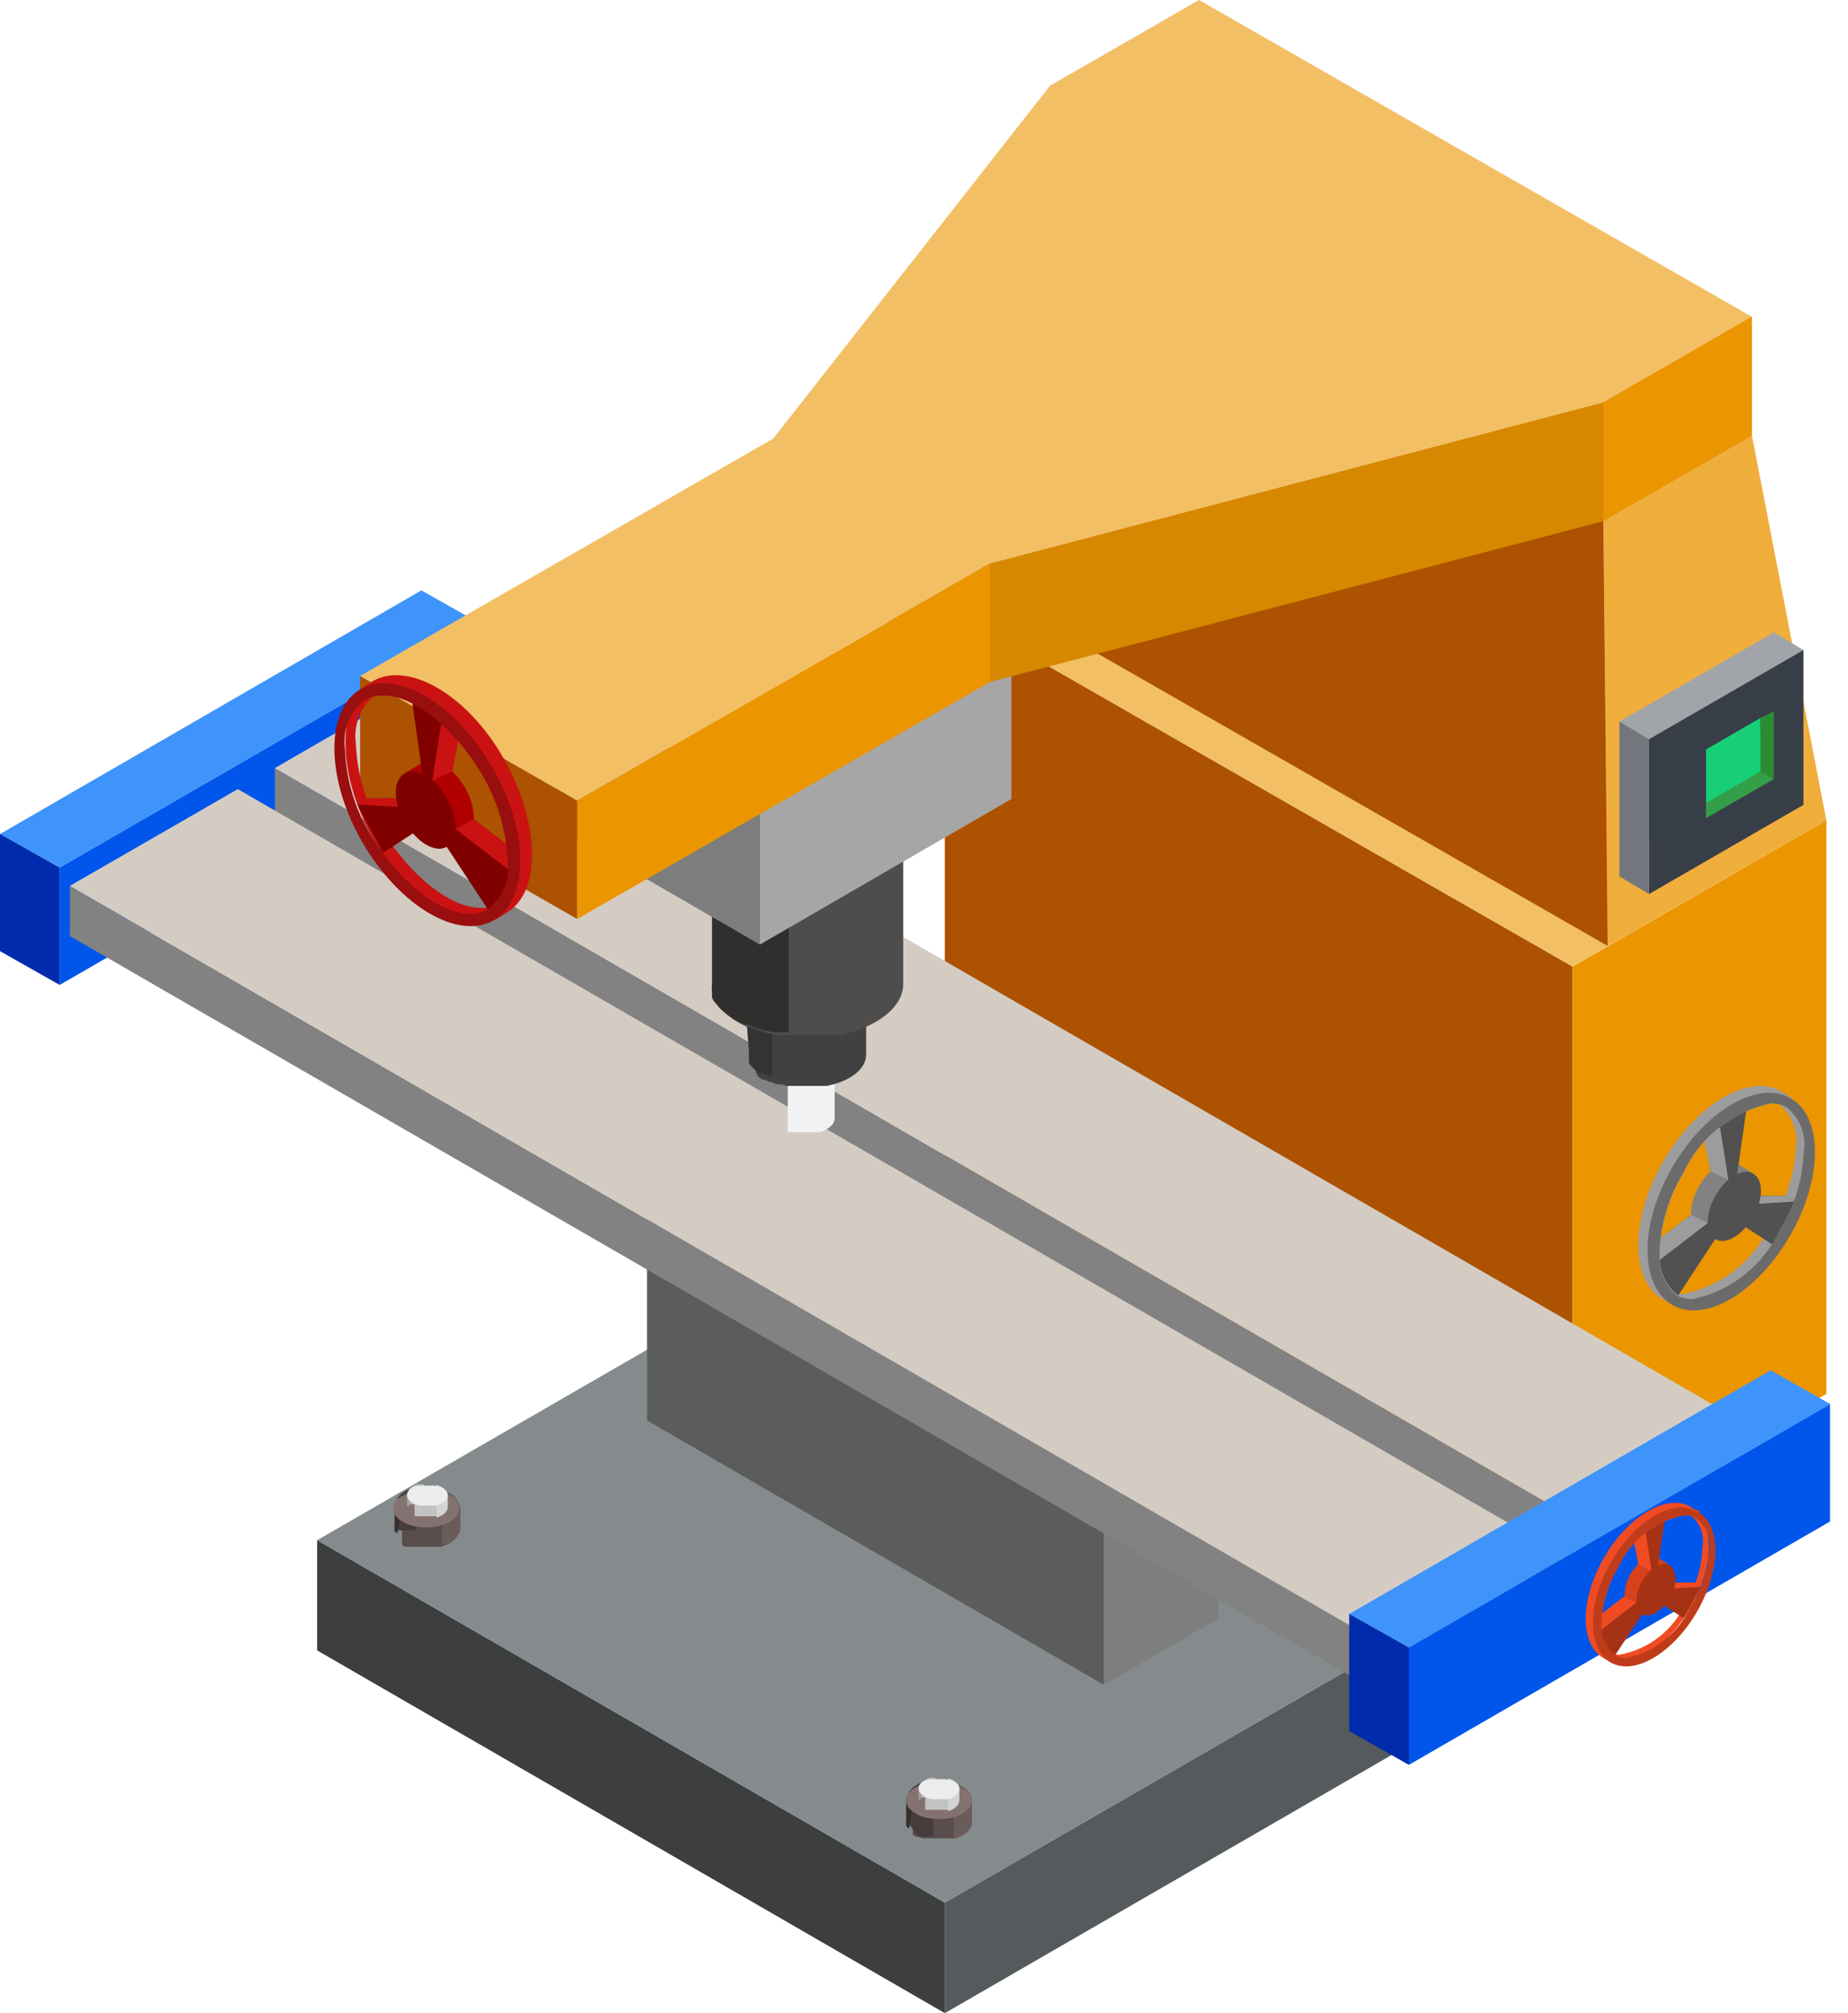 <svg xmlns="http://www.w3.org/2000/svg" width="101" height="110" viewBox="0 0 101 110" fill="none"><g clip-path="url(#clip0_5678_17243)"><path d="M51.639 110.018L17.333 90.194V84.171L51.639 103.977V110.018Z" fill="#3C3E40"></path><path d="M51.639 110.018L85.946 90.194V84.171L51.639 103.977V110.018Z" fill="#555A5C"></path><path d="M17.333 84.171L51.639 103.977L85.946 84.171L51.639 64.365L17.333 84.171Z" fill="#858B8C"></path><path d="M85.946 84.171L51.639 64.491V33.159L85.946 52.822V84.171Z" fill="#AC5200"></path><path d="M85.946 84.171L99.819 76.177V44.828L85.946 52.822V84.171Z" fill="#EB9500"></path><path d="M51.639 33.16L85.946 52.822L99.819 44.828L65.53 25.183L51.639 33.16Z" fill="#F3BF65"></path><path d="M87.864 51.693L99.819 44.828L95.75 23.803L87.631 28.481L87.864 51.693Z" fill="#F0AE3C"></path><path d="M53.557 32.03L87.864 51.693L87.631 28.481L57.393 11.149L53.557 32.03Z" fill="#AC5200"></path><path d="M60.332 92.076L35.364 77.629V62.465L60.332 76.912V92.076Z" fill="#5C5C5C"></path><path d="M60.332 92.076L66.588 88.455V73.291L60.332 76.912V92.076Z" fill="#7E7E7E"></path><path d="M35.364 62.465L60.332 76.912L66.606 73.291L41.638 58.845L35.364 62.465Z" fill="#A3A3A3"></path><path d="M53.127 98.403V99.55C53.127 99.963 52.715 100.303 52.123 100.464H51.908H50.725H50.528H50.42L50.187 100.375H50.044C49.984 100.342 49.929 100.3 49.883 100.249V100.16C49.874 100.106 49.874 100.052 49.883 99.998V98.403C49.883 98.045 50.169 97.758 50.636 97.561H50.815C51.071 97.486 51.337 97.45 51.603 97.453C51.876 97.451 52.147 97.487 52.41 97.561C52.715 97.65 53.127 97.991 53.127 98.403Z" fill="#594D4D"></path><path d="M52.123 97.489V100.5C52.715 100.339 53.127 99.998 53.127 99.586V98.403C53.127 97.991 52.715 97.65 52.123 97.489Z" fill="#6B5C5C"></path><path d="M51.048 97.417C50.875 97.399 50.701 97.399 50.528 97.417H50.349C49.883 97.615 49.596 97.901 49.596 98.26V99.407C49.587 99.46 49.587 99.515 49.596 99.568V99.658C49.642 99.708 49.697 99.751 49.757 99.783L50.187 100.375H50.367H50.474H50.671H50.994L51.048 97.417Z" fill="#473D3D"></path><path d="M50.08 97.704C49.757 97.883 49.524 98.116 49.524 98.403V99.55C49.516 99.604 49.516 99.658 49.524 99.712V99.801C49.571 99.852 49.625 99.894 49.685 99.927L50.08 97.704Z" fill="#383030"></path><path d="M53.127 98.403C53.127 98.797 52.715 99.138 52.123 99.317C51.858 99.376 51.588 99.406 51.317 99.407C51.051 99.406 50.787 99.376 50.528 99.317C49.937 99.138 49.524 98.797 49.524 98.403C49.524 98.009 49.811 97.758 50.277 97.561H50.456C50.712 97.486 50.978 97.45 51.245 97.453C51.517 97.451 51.789 97.487 52.051 97.561C52.715 97.65 53.127 97.991 53.127 98.403Z" fill="#847271"></path><path d="M52.428 97.74V98.331C52.428 98.582 52.177 98.797 51.819 98.905H50.779H50.653H50.564V98.314C50.564 98.116 50.761 97.919 51.048 97.812C51.209 97.793 51.371 97.793 51.532 97.812C51.699 97.793 51.867 97.793 52.034 97.812C52.177 97.292 52.428 97.489 52.428 97.74Z" fill="#C2C2C2"></path><path d="M51.819 97.184V98.977C52.177 98.869 52.428 98.654 52.428 98.403V97.812C52.428 97.489 52.177 97.292 51.819 97.184Z" fill="#D4D4D4"></path><path d="M51.155 97.148C51.049 97.13 50.939 97.13 50.833 97.148C50.546 97.256 50.349 97.453 50.349 97.65V98.242C50.384 98.249 50.421 98.249 50.456 98.242H50.582H50.958L51.155 97.148Z" fill="#B0B0B0"></path><path d="M50.546 97.31C50.349 97.435 50.205 97.579 50.205 97.74V98.332C50.241 98.339 50.277 98.339 50.313 98.332L50.546 97.31Z" fill="#A1A1A1"></path><path d="M52.428 97.74C52.428 97.991 52.177 98.206 51.819 98.314C51.652 98.332 51.483 98.332 51.317 98.314C51.156 98.332 50.993 98.332 50.833 98.314C50.474 98.206 50.205 97.991 50.205 97.74C50.205 97.489 50.403 97.346 50.689 97.238C50.85 97.219 51.012 97.219 51.173 97.238C51.34 97.219 51.508 97.219 51.675 97.238C52.177 97.292 52.428 97.489 52.428 97.74Z" fill="#EDEDED"></path><path d="M25.094 82.451V83.616C25.094 84.01 24.681 84.369 24.09 84.53H23.875H22.764H22.566H22.459H22.28H22.136C22.072 84.503 22.017 84.46 21.975 84.404C21.967 84.357 21.967 84.309 21.975 84.261V82.451C21.975 82.11 22.262 81.805 22.728 81.626H22.907C23.163 81.552 23.429 81.516 23.696 81.519C23.968 81.517 24.24 81.553 24.502 81.626C24.753 81.608 25.094 81.967 25.094 82.451Z" fill="#594D4D"></path><path d="M24.162 81.447V84.44C24.753 84.279 25.165 83.921 25.165 83.526V82.451C25.094 81.967 24.753 81.608 24.162 81.447Z" fill="#6B5C5C"></path><path d="M23.086 81.375H22.566H22.387C21.921 81.555 21.634 81.859 21.634 82.2V83.365C21.627 83.412 21.627 83.461 21.634 83.508C21.676 83.564 21.732 83.607 21.796 83.634H21.939H22.118H22.226H22.423H22.746L23.086 81.375Z" fill="#473D3D"></path><path d="M22.118 81.662C21.796 81.841 21.563 82.074 21.563 82.361V83.526C21.555 83.574 21.555 83.622 21.563 83.67C21.605 83.725 21.66 83.768 21.724 83.795L22.118 81.662Z" fill="#383030"></path><path d="M25.094 82.451C25.094 82.845 24.681 83.204 24.09 83.365C23.827 83.438 23.556 83.474 23.283 83.472C23.017 83.476 22.751 83.439 22.495 83.365C21.903 83.204 21.491 82.845 21.491 82.451C21.491 82.056 21.778 81.805 22.244 81.626H22.423C22.679 81.552 22.945 81.516 23.212 81.519C23.484 81.517 23.756 81.553 24.018 81.626C24.753 81.608 25.094 81.967 25.094 82.451Z" fill="#847271"></path><path d="M24.466 81.716V82.307C24.466 82.558 24.215 82.755 23.857 82.863H23.732H22.997H22.871H22.746C22.716 82.871 22.685 82.871 22.656 82.863V82.271C22.656 82.056 22.853 81.859 23.14 81.752H23.23C23.39 81.733 23.553 81.733 23.713 81.752C23.88 81.733 24.049 81.733 24.215 81.752C24.215 81.25 24.466 81.465 24.466 81.716Z" fill="#C2C2C2"></path><path d="M23.857 81.142V82.935C24.215 82.827 24.466 82.63 24.466 82.379V81.788C24.466 81.465 24.215 81.25 23.857 81.142Z" fill="#D4D4D4"></path><path d="M23.194 81.106H22.871H22.782C22.495 81.214 22.297 81.411 22.297 81.626V82.218C22.332 82.23 22.37 82.23 22.405 82.218H22.531H22.656H22.853L23.194 81.106Z" fill="#B0B0B0"></path><path d="M22.584 81.286C22.387 81.393 22.244 81.537 22.244 81.716V82.307C22.279 82.32 22.317 82.32 22.351 82.307L22.584 81.286Z" fill="#A1A1A1"></path><path d="M24.466 81.716C24.466 81.949 24.215 82.164 23.857 82.272C23.69 82.29 23.522 82.29 23.355 82.272C23.194 82.29 23.032 82.29 22.871 82.272C22.513 82.164 22.244 81.949 22.244 81.716C22.244 81.483 22.441 81.304 22.728 81.196H22.817C22.978 81.177 23.14 81.177 23.301 81.196C23.468 81.177 23.636 81.177 23.803 81.196C24.215 81.25 24.466 81.465 24.466 81.716Z" fill="#EDEDED"></path><path d="M3.262 53.826L0 51.98V45.563L3.262 47.409V53.826Z" fill="#002BAC"></path><path d="M3.262 53.826L26.295 40.526V34.11L3.262 47.409V53.826Z" fill="#0055EB"></path><path d="M0 45.581L3.262 47.409L26.295 34.11L23.032 32.263L0 45.581Z" fill="#3E94FA"></path><path d="M85.946 85.677L15.02 44.721V41.978L85.946 82.935V85.677Z" fill="#828282"></path><path d="M95.123 77.629L85.946 82.935L15.02 41.978L24.198 36.673L95.123 77.629Z" fill="#D4CCC3"></path><path d="M74.743 92.13L3.818 51.155V48.413L74.743 89.387V92.13Z" fill="#828282"></path><path d="M74.743 92.13L83.921 86.824V84.082L74.743 89.387V92.13Z" fill="#B3B3B3"></path><path d="M85.946 85.677L95.123 80.371V77.629L85.946 82.935V85.677Z" fill="#B3B3B3"></path><path d="M83.921 84.082L74.743 89.387L3.818 48.413L12.995 43.125L83.921 84.082Z" fill="#D4CCC3"></path><path d="M77.002 96.45L73.74 94.603V88.186L77.002 90.033V96.45Z" fill="#002BAC"></path><path d="M77.002 96.449L100.016 83.15V76.733L77.002 90.033V96.449Z" fill="#0055EB"></path><path d="M73.74 88.204L77.002 90.033L100.034 76.733L96.772 74.887L73.74 88.204Z" fill="#3E94FA"></path><path d="M45.617 57.697V61.121C45.617 61.444 45.276 61.73 44.792 61.874H44.631H43.663H43.484H43.322H43.197H43.054C43.054 61.874 43.054 61.784 43.054 61.748V57.697C43.054 57.411 43.305 57.16 43.681 57.016H43.824C44.044 56.988 44.267 56.988 44.487 57.016C44.702 56.988 44.919 56.988 45.133 57.016C45.276 57.088 45.617 57.357 45.617 57.697Z" fill="#F2F2F4"></path><path d="M47.337 50.187V57.644C47.337 58.343 46.62 58.97 45.545 59.257L45.187 59.346H44.81H44.487H43.753H43.448H43.018L42.659 59.257H42.48C42.367 59.229 42.259 59.187 42.157 59.131H42.05L41.799 59.006H41.691C41.589 58.951 41.493 58.885 41.405 58.809L41.225 58.379V58.235V58.11V57.984C41.208 57.895 41.208 57.804 41.225 57.715V50.187C41.225 49.578 41.763 49.04 42.57 48.718C42.665 48.666 42.768 48.63 42.874 48.61H43.018C43.941 48.371 44.909 48.371 45.832 48.61C46.603 48.825 47.337 49.434 47.337 50.187Z" fill="#414141"></path><path d="M40.939 57.59C40.921 57.679 40.921 57.77 40.939 57.859V57.984V58.11L41.046 58.253L41.207 58.414C41.296 58.49 41.392 58.556 41.494 58.612H41.602L41.853 58.737H41.96L42.193 58.827V54.041H40.67L40.939 57.59Z" fill="#333333"></path><path d="M49.363 41.691V53.772C49.363 54.937 48.18 55.941 46.441 56.425L45.85 56.568H45.617H45.438H45.258H44.756H43.538H43.036H42.839H42.659H42.426L41.835 56.425L41.548 56.335L41.01 56.138H40.849L40.437 55.923L40.275 55.833C40.104 55.728 39.942 55.608 39.791 55.475L39.666 55.367C39.579 55.293 39.501 55.209 39.433 55.116L39.236 54.883L39.128 54.686C39.121 54.615 39.121 54.543 39.128 54.471C39.128 54.471 39.128 54.471 39.128 54.364C39.111 54.221 39.111 54.076 39.128 53.933V41.691C39.128 40.688 40.007 39.809 41.333 39.289L41.817 39.11H42.05C43.559 38.704 45.148 38.704 46.656 39.11C48.18 39.523 49.363 40.526 49.363 41.691Z" fill="#4E4D4C"></path><path d="M38.913 53.772C38.896 53.915 38.896 54.059 38.913 54.202C38.913 54.202 38.913 54.202 38.913 54.31C38.906 54.381 38.906 54.453 38.913 54.525L39.021 54.722L39.218 54.955C39.286 55.047 39.364 55.131 39.451 55.206L39.576 55.314C39.727 55.447 39.889 55.567 40.06 55.672L40.222 55.762L40.634 55.977H40.795L41.333 56.174L41.62 56.264L42.211 56.407H42.444H42.623H42.821H43.107V45.653H38.913V53.772Z" fill="#302F2D"></path><path d="M41.53 51.621L30.381 45.169V37.228L41.53 43.663V51.621Z" fill="#7D7D7D"></path><path d="M41.53 51.621L55.278 43.663V35.723L41.53 43.663V51.621Z" fill="#A6A6A6"></path><path d="M95.75 17.315L57.393 11.149L42.247 30.471L54.113 37.264L87.631 28.481L95.75 23.803V17.315Z" fill="#D68800"></path><path d="M19.681 36.941V43.43L31.546 50.223V43.753L19.681 36.941Z" fill="#AC5200"></path><path d="M65.53 0L57.393 4.678L42.247 23.982L54.113 30.794L87.631 21.993L95.75 17.315L65.53 0Z" fill="#F3BF65"></path><path d="M43.824 23.068L19.681 36.942L31.546 43.753L55.69 29.88L43.824 23.068Z" fill="#F3BF65"></path><path d="M54.113 30.794V37.264L31.546 50.223V43.753L54.113 30.794Z" fill="#EB9500"></path><path d="M87.631 21.993V28.481L95.75 23.803V17.315L87.631 21.993Z" fill="#EB9500"></path><path d="M88.509 47.893L98.564 35.526L96.951 34.558L88.509 39.433V47.893Z" fill="#A1A4A8"></path><path d="M90.122 48.861L98.564 43.986V35.525L90.122 40.401V48.861Z" fill="#383E47"></path><path d="M88.509 39.433L90.122 40.401V48.861L88.509 47.893V39.433Z" fill="#73777D"></path><path d="M96.933 38.877L93.241 43.878L93.223 44.72L96.933 42.587V38.877Z" fill="#339F48"></path><path d="M96.216 39.236L93.241 40.957V43.878L96.216 42.157V39.236Z" fill="#17CF77"></path><path d="M96.933 42.587L96.216 42.157V39.236L96.933 38.877V42.587Z" fill="#2A8D34"></path><path d="M27.495 41.602C25.47 38.106 22.262 36.224 20.326 37.336C18.39 38.447 18.408 42.211 20.326 45.706C22.244 49.202 25.578 51.084 27.495 49.954C29.413 48.825 29.485 45.079 27.495 41.602ZM27.227 49.381C26.938 49.545 26.609 49.626 26.277 49.614C24.592 49.614 22.387 47.821 20.899 45.366C20.014 43.941 19.513 42.31 19.448 40.634C19.377 40.122 19.443 39.601 19.638 39.123C19.833 38.644 20.151 38.226 20.559 37.909C20.844 37.733 21.173 37.639 21.509 37.64C23.301 37.64 25.416 39.433 26.886 41.906C27.745 43.342 28.237 44.967 28.32 46.638C28.39 47.151 28.327 47.673 28.135 48.154C27.943 48.634 27.63 49.057 27.227 49.381Z" fill="#CA1212"></path><path d="M21.67 43.627H20.111L19.537 43.968L20.935 46.603L22.817 45.384L21.67 43.627Z" fill="#800000"></path><path d="M22.1 43.645L21.76 44.093L19.537 43.968L20.111 43.627L22.1 43.645Z" fill="#CA1212"></path><path d="M25.398 43.018C24.753 41.924 23.732 41.315 23.104 41.673L22.172 42.211L24.484 46.226L25.488 45.635C26.044 45.33 26.044 44.129 25.398 43.018Z" fill="#B10000"></path><path d="M24.879 45.294L25.882 44.774L28.356 46.656L27.424 49.363L26.671 49.703L24.413 46.28L24.879 45.294Z" fill="#800000"></path><path d="M24.879 45.294L28.015 47.696L28.356 46.656L25.882 44.774L24.879 45.294Z" fill="#CA1212"></path><path d="M22.53 38.376L23.086 42.301L23.624 42.659L24.717 42.157L25.183 39.254L22.53 38.376Z" fill="#800000"></path><path d="M24.126 39.469L23.624 42.659L24.717 42.157L25.183 39.809L24.126 39.469Z" fill="#CA1212"></path><path d="M24.413 46.28C23.785 46.638 22.764 46.029 22.118 44.918C21.473 43.806 21.473 42.623 22.118 42.265C22.764 41.907 23.767 42.498 24.413 43.609C25.058 44.721 25.094 45.904 24.413 46.28Z" fill="#800000"></path><path d="M27.675 49.883L27.012 50.295L26.671 49.703C27.082 49.387 27.403 48.97 27.604 48.493C27.805 48.015 27.879 47.493 27.818 46.979C27.729 45.307 27.23 43.682 26.366 42.247C24.932 39.738 22.782 37.999 20.989 37.999C20.652 37.997 20.32 38.077 20.021 38.232L19.716 37.641L20.129 37.39L20.362 37.228C22.333 36.099 25.56 37.981 27.531 41.458C29.503 44.936 29.628 48.753 27.675 49.883Z" fill="#CA1212"></path><path d="M26.886 41.924C24.879 38.429 21.652 36.547 19.716 37.658C17.781 38.77 17.781 42.534 19.806 46.029C21.831 49.524 25.04 51.406 26.976 50.295C28.912 49.184 28.947 45.402 26.886 41.924ZM26.617 49.703C26.328 49.868 25.999 49.948 25.667 49.937C23.982 49.937 21.796 48.144 20.29 45.688C19.412 44.268 18.918 42.643 18.856 40.974C18.78 40.462 18.841 39.938 19.034 39.456C19.226 38.974 19.542 38.552 19.95 38.232C20.248 38.077 20.581 37.997 20.917 37.999C22.62 37.999 24.825 39.791 26.295 42.247C27.158 43.682 27.657 45.307 27.747 46.979C27.816 47.487 27.753 48.005 27.565 48.482C27.376 48.959 27.069 49.38 26.671 49.703H26.617Z" fill="#990E0E"></path><path d="M90.929 71.033C92.721 72.055 95.589 70.334 97.382 67.215C99.174 64.096 99.174 60.727 97.382 59.705C95.589 58.683 92.739 60.404 90.929 63.523C89.118 66.642 89.154 69.993 90.929 71.033ZM90.212 68.111C90.289 66.617 90.732 65.164 91.502 63.881C91.95 62.914 92.617 62.065 93.451 61.403C94.285 60.739 95.263 60.281 96.306 60.063C96.606 60.062 96.902 60.136 97.166 60.279C97.531 60.566 97.814 60.944 97.987 61.375C98.16 61.806 98.217 62.274 98.152 62.734C98.068 64.221 97.599 65.66 96.79 66.91C96.35 67.874 95.689 68.72 94.86 69.38C94.032 70.041 93.06 70.496 92.022 70.71C91.723 70.724 91.425 70.656 91.162 70.513C90.815 70.225 90.546 69.854 90.379 69.434C90.213 69.014 90.156 68.559 90.212 68.111Z" fill="#9C9C9C"></path><path d="M96.216 65.351H97.615L98.134 65.656L96.88 68.022L95.195 66.928L96.216 65.351Z" fill="#525151"></path><path d="M95.822 65.369L96.127 65.781L98.134 65.656L97.615 65.351L95.822 65.369Z" fill="#9C9C9C"></path><path d="M92.865 64.813C93.438 63.81 94.37 63.272 94.926 63.594L95.75 64.079L93.671 67.663L92.775 67.144C92.291 66.875 92.291 65.799 92.865 64.813Z" fill="#838181"></path><path d="M93.331 66.839L92.434 66.373L90.212 68.076L91.054 70.495L91.718 70.8L93.743 67.717L93.331 66.839Z" fill="#525151"></path><path d="M93.331 66.839L90.534 68.99L90.212 68.076L92.434 66.373L93.331 66.839Z" fill="#9C9C9C"></path><path d="M95.446 60.637L94.944 64.168L94.46 64.491L93.492 64.025L93.062 61.426L95.446 60.637Z" fill="#525151"></path><path d="M94.012 61.623L94.46 64.491L93.492 64.025L93.062 61.928L94.012 61.623Z" fill="#9C9C9C"></path><path d="M93.743 67.717C94.316 68.058 95.231 67.502 95.804 66.516C96.378 65.53 96.396 64.455 95.804 64.132C95.213 63.81 94.334 64.347 93.761 65.333C93.187 66.319 93.205 67.394 93.743 67.717Z" fill="#525151"></path><path d="M90.821 70.961L91.431 71.32L91.717 70.8C91.356 70.513 91.074 70.138 90.899 69.712C90.723 69.285 90.659 68.821 90.714 68.362C90.781 66.861 91.225 65.4 92.004 64.114C92.449 63.149 93.113 62.3 93.944 61.638C94.775 60.975 95.75 60.515 96.79 60.297C97.09 60.295 97.386 60.369 97.65 60.512L97.955 60.01L97.579 59.777L97.382 59.651C95.589 58.63 92.721 60.315 90.911 63.451C89.1 66.588 89.083 69.904 90.821 70.961Z" fill="#9C9C9C"></path><path d="M91.413 71.32C93.205 72.342 96.055 70.621 97.847 67.502C99.64 64.383 99.64 61.014 97.847 60.01C96.055 59.006 93.187 60.691 91.377 63.828C89.567 66.964 89.62 70.28 91.413 71.32ZM90.696 68.362C90.763 66.861 91.207 65.4 91.986 64.115C92.433 63.147 93.1 62.297 93.934 61.634C94.768 60.971 95.746 60.513 96.79 60.297C97.09 60.295 97.386 60.369 97.65 60.512C98.008 60.803 98.283 61.183 98.447 61.614C98.61 62.045 98.657 62.512 98.582 62.967C98.522 64.467 98.071 65.925 97.274 67.197C96.834 68.161 96.173 69.007 95.344 69.667C94.516 70.328 93.543 70.783 92.506 70.997C92.207 71.004 91.912 70.937 91.646 70.8C91.297 70.505 91.029 70.127 90.867 69.701C90.704 69.275 90.651 68.814 90.714 68.362H90.696Z" fill="#6B6B6B"></path><path d="M87.684 90.642C88.975 91.377 91.09 90.122 92.399 87.846C93.707 85.569 93.743 83.114 92.399 82.469C91.054 81.823 89.011 82.971 87.684 85.247C86.358 87.523 86.394 89.889 87.684 90.642ZM87.165 88.473C87.226 87.378 87.552 86.314 88.115 85.372C88.45 84.659 88.95 84.035 89.573 83.552C90.196 83.069 90.925 82.74 91.7 82.594C91.919 82.59 92.136 82.646 92.327 82.755C92.605 82.955 92.82 83.229 92.947 83.547C93.074 83.864 93.108 84.212 93.044 84.548C93.009 85.645 92.688 86.714 92.112 87.649C91.779 88.364 91.28 88.99 90.656 89.473C90.033 89.956 89.303 90.283 88.527 90.427C88.315 90.431 88.106 90.381 87.918 90.284C87.646 90.072 87.435 89.795 87.303 89.478C87.171 89.16 87.123 88.814 87.165 88.473Z" fill="#F04B22"></path><path d="M91.556 86.484H92.578L92.936 86.717L92.022 88.437L90.803 87.649L91.556 86.484Z" fill="#A63216"></path><path d="M91.269 86.502L91.484 86.806L92.936 86.717L92.578 86.484L91.269 86.502Z" fill="#F04B22"></path><path d="M89.1 86.036C89.531 85.301 90.194 84.906 90.606 85.139L91.216 85.498L89.692 88.115L89.083 87.828C88.688 87.613 88.688 86.824 89.1 86.036Z" fill="#D7411B"></path><path d="M89.441 87.577L88.778 87.236L87.165 88.473L87.774 90.248L88.258 90.481L89.746 88.222L89.441 87.577Z" fill="#A63216"></path><path d="M89.441 87.577L87.398 89.154L87.165 88.473L88.778 87.236L89.441 87.577Z" fill="#F04B22"></path><path d="M90.983 83.06L90.606 85.623L90.266 85.856L89.549 85.534L89.244 83.634L90.983 83.06Z" fill="#A63216"></path><path d="M89.943 83.759L90.266 85.856L89.549 85.534L89.244 83.992L89.943 83.759Z" fill="#F04B22"></path><path d="M89.746 88.222C90.158 88.455 90.821 88.061 91.251 87.344C91.682 86.627 91.682 85.838 91.251 85.552C90.821 85.265 90.158 85.695 89.746 86.43C89.334 87.165 89.334 87.989 89.746 88.222Z" fill="#A63216"></path><path d="M87.613 90.588L88.043 90.857L88.276 90.481C88.008 90.271 87.798 89.997 87.666 89.683C87.534 89.369 87.485 89.026 87.523 88.688C87.582 87.593 87.908 86.528 88.473 85.588C88.808 84.874 89.308 84.25 89.931 83.767C90.554 83.284 91.283 82.956 92.058 82.809C92.278 82.805 92.495 82.861 92.685 82.971L92.9 82.594L92.542 82.451L92.399 82.343C91.108 81.608 88.993 82.827 87.667 85.121C86.34 87.416 86.34 89.853 87.613 90.588Z" fill="#F04B22"></path><path d="M88.043 90.857C89.334 91.592 91.449 90.337 92.757 88.061C94.066 85.785 94.101 83.329 92.757 82.594C91.413 81.859 89.369 83.096 88.043 85.373C86.717 87.649 86.752 90.104 88.043 90.857ZM87.523 88.688C87.582 87.593 87.908 86.528 88.473 85.588C88.808 84.874 89.308 84.25 89.931 83.767C90.554 83.284 91.283 82.956 92.058 82.809C92.278 82.805 92.495 82.861 92.685 82.971C92.963 83.17 93.179 83.445 93.306 83.762C93.433 84.08 93.466 84.427 93.402 84.763C93.334 85.856 92.982 86.913 92.381 87.828C92.057 88.533 91.571 89.151 90.964 89.634C90.357 90.117 89.645 90.45 88.885 90.606C88.674 90.61 88.464 90.561 88.276 90.463C88.01 90.255 87.802 89.983 87.67 89.673C87.539 89.362 87.488 89.024 87.523 88.688Z" fill="#BF3C1B"></path></g><defs><clipPath id="clip0_5678_17243"><rect width="100.034" height="110" fill="white"></rect></clipPath></defs></svg>
